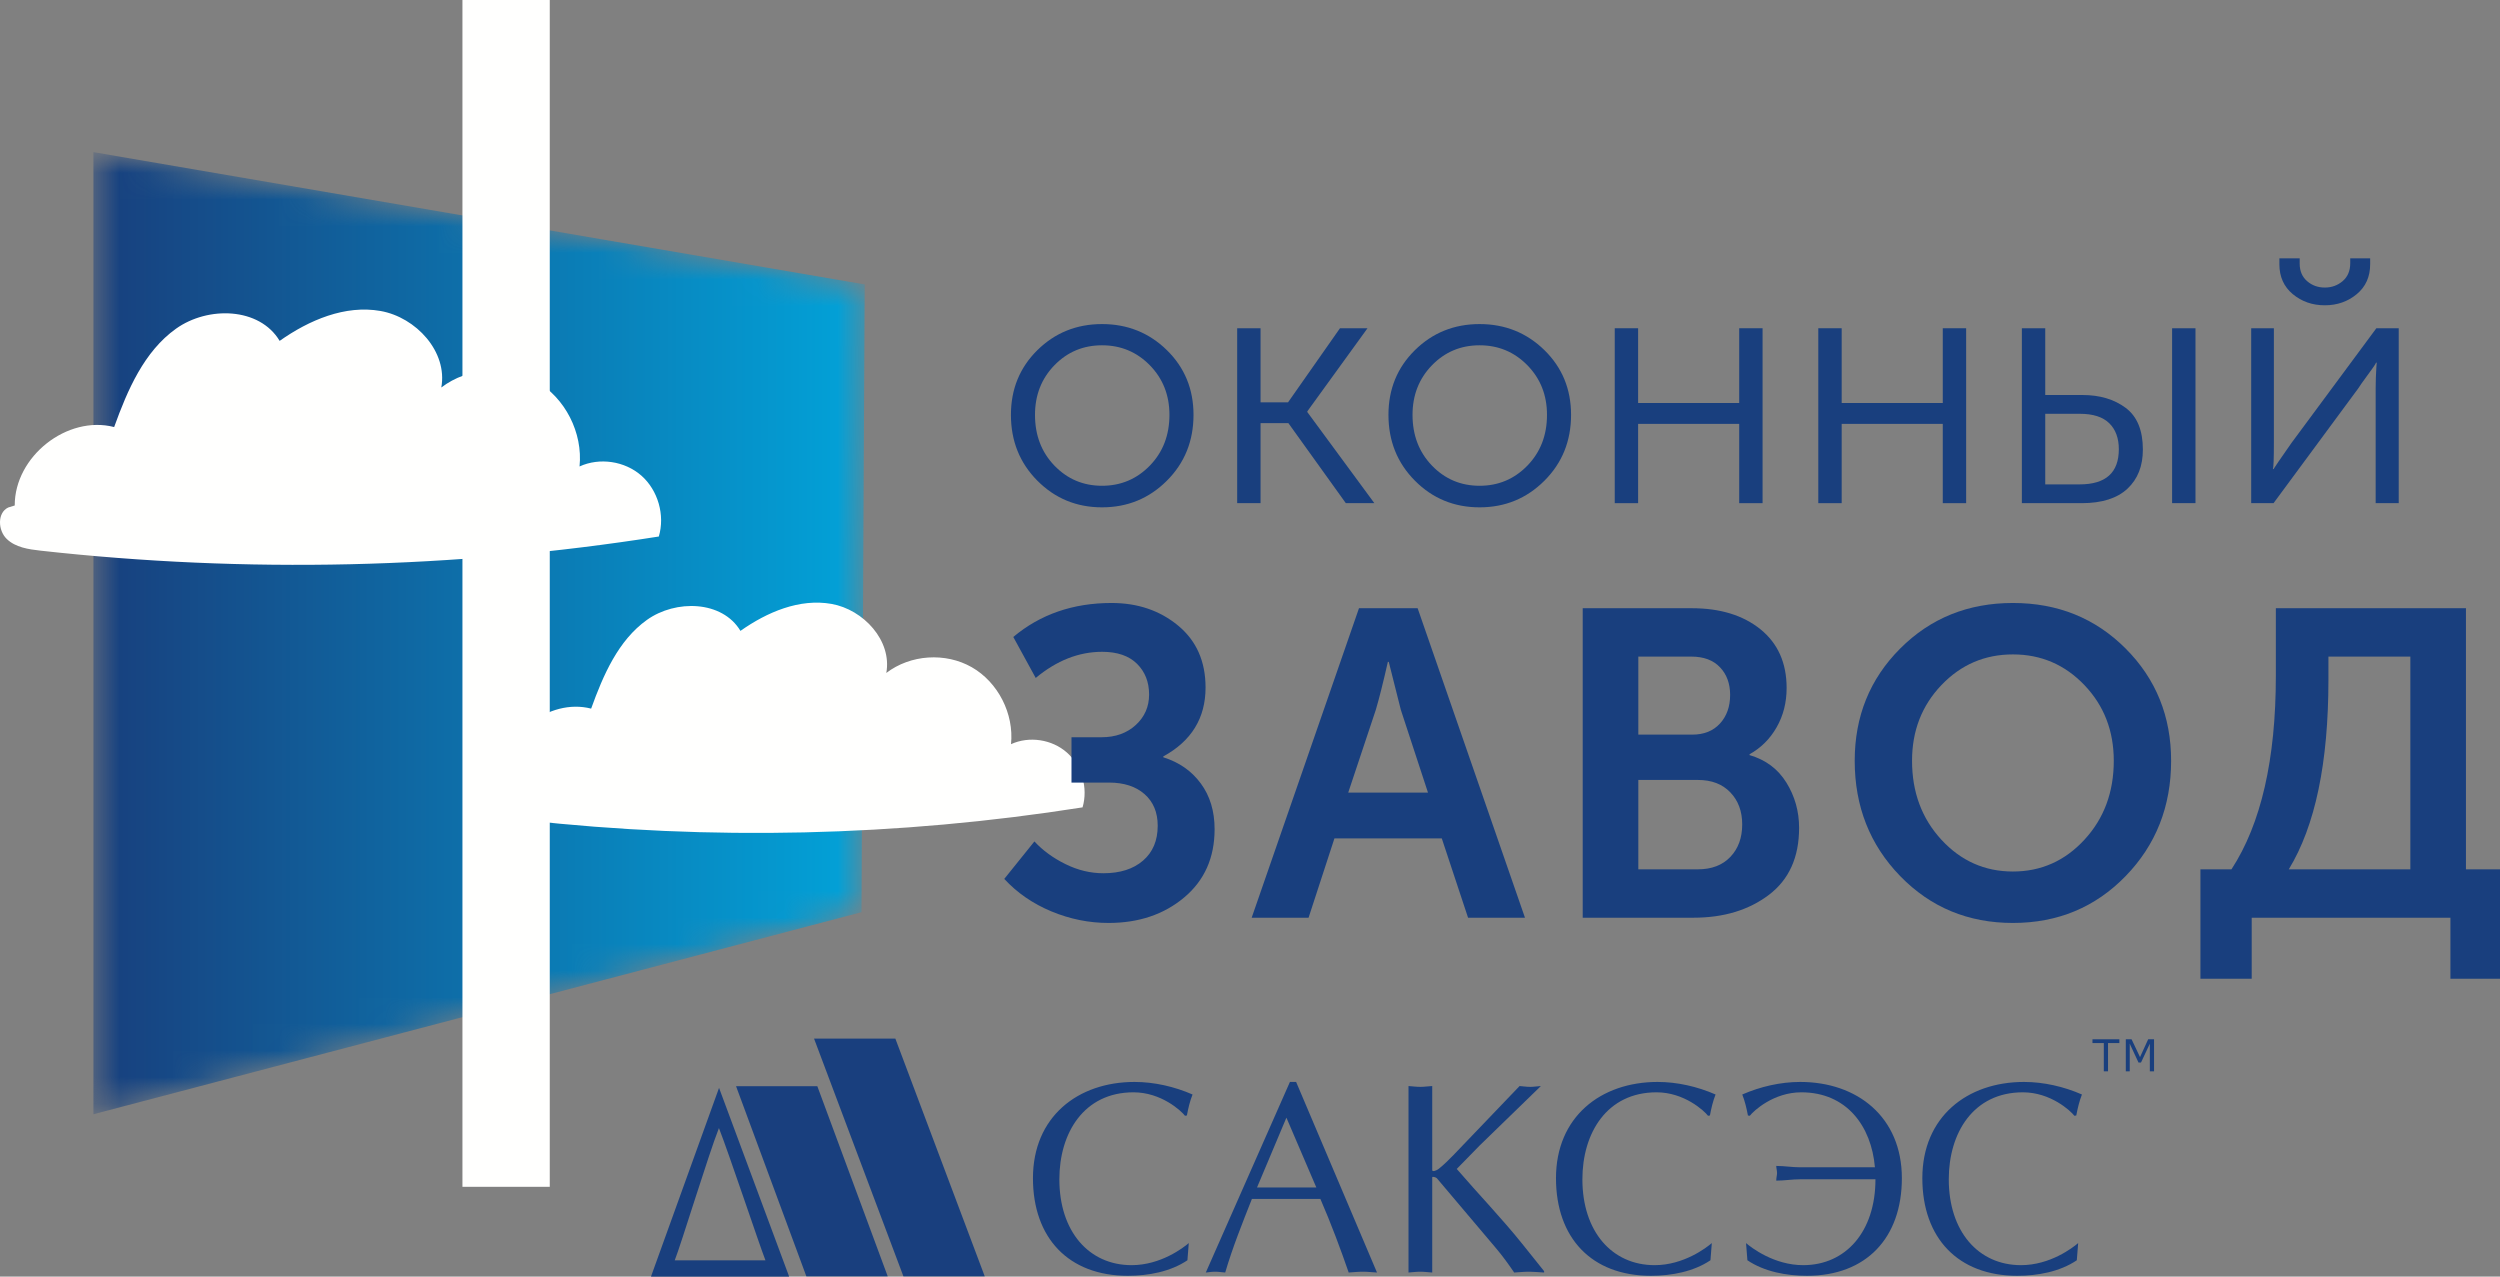 <svg width="94" height="48" viewBox="0 0 94 48" fill="none" xmlns="http://www.w3.org/2000/svg">
<rect x="0" y="0" width="94" height="48" fill="#808080" stroke="none"/>
<mask id="mask0" mask-type="alpha" maskUnits="userSpaceOnUse" x="3" y="5" width="30" height="37">
<path d="M32.392 34.298L3.513 41.895V5.72L32.513 10.695L32.392 34.298Z" fill="white"/>
</mask>
<g mask="url(#mask0)">
<path fill-rule="evenodd" clip-rule="evenodd" d="M32.392 34.298L3.513 41.895V5.72L32.513 10.695L32.392 34.298Z" fill="url(#paint0_linear)"/>
</g>
<path fill-rule="evenodd" clip-rule="evenodd" d="M17.388 44.624H20.671V0H17.388V44.624Z" fill="#FFFFFE"/>
<path fill-rule="evenodd" clip-rule="evenodd" d="M0.554 19.006C0.547 17.162 2.526 15.602 4.292 16.057C4.795 14.662 5.418 13.215 6.618 12.359C7.817 11.504 9.755 11.548 10.515 12.817C11.624 12.034 12.977 11.457 14.309 11.693C15.642 11.93 16.839 13.225 16.593 14.57C17.598 13.803 19.058 13.705 20.154 14.331C21.25 14.957 21.921 16.272 21.791 17.539C22.546 17.193 23.494 17.335 24.119 17.886C24.742 18.438 25.009 19.37 24.772 20.173C17.092 21.385 9.253 21.564 1.527 20.705C1.072 20.654 0.582 20.584 0.252 20.263C-0.079 19.943 -0.107 19.281 0.307 19.083" fill="#FFFFFE"/>
<path fill-rule="evenodd" clip-rule="evenodd" d="M18.854 29.304C18.849 27.641 20.634 26.234 22.227 26.644C22.681 25.386 23.243 24.08 24.325 23.308C25.407 22.536 27.155 22.576 27.841 23.721C28.842 23.015 30.062 22.494 31.265 22.707C32.467 22.92 33.547 24.089 33.325 25.303C34.232 24.61 35.549 24.522 36.538 25.087C37.527 25.652 38.132 26.838 38.014 27.981C38.695 27.669 39.551 27.797 40.115 28.295C40.678 28.792 40.918 29.633 40.704 30.357C33.775 31.451 26.703 31.613 19.733 30.837C19.322 30.792 18.88 30.728 18.582 30.439C18.284 30.15 18.258 29.553 18.632 29.374" fill="#FFFFFE"/>
<path fill-rule="evenodd" clip-rule="evenodd" d="M37.026 47.99H33.968L30.608 39.051H33.665L37.026 47.99Z" fill="#193F7E"/>
<path fill-rule="evenodd" clip-rule="evenodd" d="M33.378 47.99H30.319L27.675 40.84H30.731L33.378 47.99Z" fill="#193F7E"/>
<path fill-rule="evenodd" clip-rule="evenodd" d="M27.032 42.416C27.417 43.398 28.541 46.775 28.781 47.388H25.37C25.614 46.774 26.643 43.397 27.032 42.416ZM24.477 48H29.672L27.036 40.904L24.477 48Z" fill="#193F7E"/>
<path fill-rule="evenodd" clip-rule="evenodd" d="M42.407 47.97C40.177 47.97 38.839 46.545 38.839 44.3C38.839 41.994 40.522 40.681 42.66 40.681C43.4 40.681 44.16 40.856 44.84 41.153C44.738 41.409 44.677 41.676 44.627 41.942L44.556 41.953C44.414 41.768 43.664 41.071 42.62 41.071C40.755 41.071 39.832 42.598 39.832 44.341C39.832 46.309 40.947 47.57 42.549 47.57C43.644 47.57 44.495 46.914 44.698 46.74L44.647 47.386C44.008 47.816 43.177 47.97 42.407 47.97Z" fill="#193F7E"/>
<path fill-rule="evenodd" clip-rule="evenodd" d="M47.264 44.649H49.494L48.369 42.024L47.264 44.649ZM51.248 47.816C51.055 47.816 50.883 47.837 50.711 47.847C50.417 46.996 50.052 46.012 49.646 45.079H47.072C46.717 45.981 46.352 46.883 46.068 47.847C45.926 47.837 45.815 47.816 45.693 47.816C45.562 47.816 45.45 47.837 45.338 47.847L48.501 40.681H48.734L51.775 47.847C51.582 47.837 51.42 47.816 51.248 47.816Z" fill="#193F7E"/>
<path fill-rule="evenodd" clip-rule="evenodd" d="M54.774 43.952C55.585 44.895 56.457 45.797 57.238 46.771L58.059 47.796V47.847C57.856 47.837 57.673 47.816 57.501 47.816C57.308 47.816 57.116 47.837 56.933 47.847C56.71 47.519 56.487 47.211 56.234 46.914L54.024 44.3C53.974 44.259 53.852 44.228 53.852 44.269V47.847C53.69 47.837 53.548 47.816 53.406 47.816C53.254 47.816 53.102 47.837 52.96 47.847V40.835C53.102 40.845 53.254 40.866 53.406 40.866C53.548 40.866 53.69 40.845 53.852 40.835V44.003C53.862 44.064 54.004 44.023 54.105 43.941C54.288 43.798 54.501 43.582 54.642 43.439L57.136 40.835C57.268 40.845 57.4 40.866 57.542 40.866C57.663 40.866 57.795 40.845 57.937 40.835L55.636 43.07L54.774 43.952Z" fill="#193F7E"/>
<path fill-rule="evenodd" clip-rule="evenodd" d="M62.073 47.97C59.843 47.97 58.505 46.545 58.505 44.3C58.505 41.994 60.187 40.681 62.326 40.681C63.066 40.681 63.826 40.856 64.505 41.153C64.404 41.409 64.343 41.676 64.293 41.942L64.222 41.953C64.08 41.768 63.33 41.071 62.286 41.071C60.421 41.071 59.498 42.598 59.498 44.341C59.498 46.309 60.613 47.57 62.215 47.57C63.309 47.57 64.161 46.914 64.364 46.74L64.313 47.386C63.674 47.816 62.843 47.97 62.073 47.97Z" fill="#193F7E"/>
<path fill-rule="evenodd" clip-rule="evenodd" d="M67.729 41.071C66.685 41.071 65.935 41.768 65.793 41.953L65.722 41.942C65.671 41.676 65.611 41.409 65.509 41.153C66.188 40.856 66.949 40.681 67.689 40.681C69.827 40.681 71.51 41.994 71.51 44.3C71.51 46.545 70.172 47.97 67.942 47.97C67.172 47.97 66.34 47.816 65.702 47.386L65.651 46.74C65.854 46.914 66.705 47.57 67.8 47.57C69.402 47.57 70.517 46.309 70.517 44.341H67.689C67.385 44.341 67.091 44.392 66.787 44.392C66.787 44.279 66.817 44.187 66.817 44.105C66.817 44.013 66.787 43.921 66.787 43.839C67.091 43.839 67.385 43.89 67.689 43.89H70.497C70.365 42.342 69.432 41.071 67.729 41.071Z" fill="#193F7E"/>
<path fill-rule="evenodd" clip-rule="evenodd" d="M75.848 47.97C73.618 47.97 72.28 46.545 72.28 44.3C72.28 41.994 73.963 40.681 76.102 40.681C76.842 40.681 77.602 40.856 78.281 41.153C78.18 41.409 78.119 41.676 78.068 41.942L77.997 41.953C77.856 41.768 77.105 41.071 76.061 41.071C74.196 41.071 73.274 42.598 73.274 44.341C73.274 46.309 74.389 47.57 75.99 47.57C77.085 47.57 77.936 46.914 78.139 46.74L78.088 47.386C77.45 47.816 76.619 47.97 75.848 47.97Z" fill="#193F7E"/>
<path fill-rule="evenodd" clip-rule="evenodd" d="M38.916 15.598C38.916 16.365 39.159 17.001 39.646 17.507C40.133 18.012 40.73 18.265 41.437 18.265C42.143 18.265 42.743 18.012 43.234 17.507C43.725 17.001 43.971 16.365 43.971 15.598C43.971 14.857 43.725 14.236 43.234 13.734C42.743 13.233 42.143 12.983 41.437 12.983C40.73 12.983 40.133 13.233 39.646 13.734C39.159 14.236 38.916 14.857 38.916 15.598ZM38.011 15.598C38.011 14.63 38.343 13.819 39.006 13.165C39.67 12.512 40.48 12.185 41.437 12.185C42.393 12.185 43.206 12.512 43.874 13.165C44.542 13.819 44.876 14.63 44.876 15.598C44.876 16.583 44.542 17.408 43.874 18.075C43.206 18.742 42.393 19.076 41.437 19.076C40.48 19.076 39.67 18.742 39.006 18.075C38.343 17.408 38.011 16.583 38.011 15.598Z" fill="#193F7E"/>
<path fill-rule="evenodd" clip-rule="evenodd" d="M46.518 18.919V12.342H47.397V15.127H48.431L50.383 12.342H51.418L49.155 15.467V15.493L51.676 18.919H50.603L48.444 15.911H47.397V18.919H46.518Z" fill="#193F7E"/>
<path fill-rule="evenodd" clip-rule="evenodd" d="M53.111 15.598C53.111 16.365 53.355 17.001 53.842 17.507C54.329 18.012 54.926 18.265 55.633 18.265C56.339 18.265 56.938 18.012 57.43 17.507C57.921 17.001 58.167 16.365 58.167 15.598C58.167 14.857 57.921 14.236 57.43 13.734C56.938 13.233 56.339 12.983 55.633 12.983C54.926 12.983 54.329 13.233 53.842 13.734C53.355 14.236 53.111 14.857 53.111 15.598ZM52.206 15.598C52.206 14.63 52.538 13.819 53.202 13.165C53.865 12.512 54.676 12.185 55.633 12.185C56.589 12.185 57.402 12.512 58.07 13.165C58.738 13.819 59.072 14.63 59.072 15.598C59.072 16.583 58.738 17.408 58.07 18.075C57.402 18.742 56.589 19.076 55.633 19.076C54.676 19.076 53.865 18.742 53.202 18.075C52.538 17.408 52.206 16.583 52.206 15.598Z" fill="#193F7E"/>
<path fill-rule="evenodd" clip-rule="evenodd" d="M60.714 18.919V12.342H61.593V15.153H65.394V12.342H66.273V18.919H65.394V15.938H61.593V18.919H60.714Z" fill="#193F7E"/>
<path fill-rule="evenodd" clip-rule="evenodd" d="M68.368 18.919V12.342H69.247V15.153H73.048V12.342H73.927V18.919H73.048V15.938H69.247V18.919H68.368Z" fill="#193F7E"/>
<path fill-rule="evenodd" clip-rule="evenodd" d="M81.671 18.919H82.55V12.342H81.671V18.919ZM76.901 18.213H78.193C79.176 18.213 79.668 17.773 79.668 16.892C79.668 16.474 79.547 16.146 79.305 15.911C79.064 15.676 78.698 15.559 78.207 15.559H76.901V18.213ZM76.022 18.919V12.342H76.901V14.852H78.297C78.952 14.852 79.495 15.014 79.926 15.336C80.357 15.659 80.572 16.182 80.572 16.905C80.572 17.524 80.379 18.014 79.991 18.376C79.603 18.738 79.029 18.919 78.271 18.919H76.022Z" fill="#193F7E"/>
<path fill-rule="evenodd" clip-rule="evenodd" d="M88.614 11.06C88.278 11.339 87.877 11.479 87.412 11.479C86.946 11.479 86.546 11.339 86.209 11.06C85.873 10.781 85.705 10.406 85.705 9.936V9.714H86.468V9.91C86.468 10.189 86.561 10.409 86.746 10.57C86.931 10.731 87.153 10.812 87.412 10.812C87.671 10.812 87.894 10.731 88.084 10.57C88.273 10.409 88.369 10.184 88.369 9.897V9.714H89.118V9.936C89.118 10.406 88.95 10.781 88.614 11.06ZM84.645 18.919V12.342H85.498V16.657C85.498 17.258 85.485 17.585 85.46 17.637H85.485C85.52 17.576 85.744 17.25 86.158 16.657L89.351 12.342H90.192V18.919H89.325V14.591C89.325 14.477 89.327 14.347 89.332 14.198C89.336 14.05 89.343 13.922 89.351 13.813C89.36 13.704 89.364 13.645 89.364 13.636H89.338C89.338 13.654 89.302 13.715 89.228 13.819C89.155 13.924 89.06 14.055 88.944 14.211C88.828 14.368 88.739 14.495 88.679 14.591L85.485 18.919H84.645Z" fill="#193F7E"/>
<path fill-rule="evenodd" clip-rule="evenodd" d="M37.76 33.047L38.894 31.638C39.207 31.977 39.597 32.261 40.061 32.49C40.526 32.72 41.001 32.834 41.487 32.834C42.114 32.834 42.611 32.676 42.978 32.359C43.346 32.042 43.53 31.605 43.53 31.048C43.53 30.545 43.365 30.149 43.035 29.859C42.706 29.57 42.26 29.425 41.698 29.425H40.288V27.72H41.423C41.941 27.72 42.368 27.567 42.703 27.262C43.038 26.955 43.206 26.573 43.206 26.114C43.206 25.644 43.054 25.259 42.752 24.959C42.449 24.658 42.011 24.508 41.439 24.508C40.564 24.508 39.731 24.835 38.943 25.491L38.1 23.95C39.115 23.098 40.347 22.672 41.795 22.672C42.778 22.672 43.613 22.956 44.299 23.524C44.986 24.093 45.329 24.868 45.329 25.852C45.329 26.999 44.799 27.863 43.74 28.441V28.474C44.334 28.66 44.805 28.988 45.15 29.458C45.496 29.927 45.669 30.501 45.669 31.179C45.669 32.25 45.288 33.105 44.526 33.744C43.765 34.383 42.816 34.703 41.682 34.703C40.947 34.703 40.231 34.558 39.534 34.269C38.837 33.979 38.246 33.572 37.76 33.047Z" fill="#193F7E"/>
<path fill-rule="evenodd" clip-rule="evenodd" d="M50.693 29.802H53.692L52.671 26.688L52.217 24.885H52.184C52.011 25.649 51.86 26.251 51.731 26.688L50.693 29.802ZM47.063 34.506L51.098 22.869H53.303L57.339 34.506H55.199L54.211 31.523H50.175L49.202 34.506H47.063Z" fill="#193F7E"/>
<path fill-rule="evenodd" clip-rule="evenodd" d="M61.601 32.687H63.838C64.356 32.687 64.764 32.531 65.061 32.22C65.359 31.908 65.507 31.501 65.507 30.998C65.507 30.507 65.359 30.105 65.061 29.794C64.764 29.482 64.356 29.326 63.838 29.326H61.601V32.687ZM61.601 27.622H63.627C64.07 27.622 64.418 27.483 64.672 27.204C64.926 26.925 65.053 26.567 65.053 26.131C65.053 25.704 64.926 25.357 64.672 25.09C64.418 24.822 64.059 24.688 63.594 24.688H61.601V27.622ZM59.51 34.506V22.869H63.611C64.68 22.869 65.542 23.134 66.196 23.663C66.85 24.194 67.177 24.928 67.177 25.868C67.177 26.415 67.052 26.906 66.803 27.343C66.555 27.781 66.215 28.119 65.783 28.36V28.392C66.388 28.567 66.85 28.912 67.168 29.425C67.487 29.939 67.646 30.507 67.646 31.13C67.646 32.233 67.268 33.072 66.512 33.646C65.755 34.219 64.81 34.506 63.675 34.506H59.51Z" fill="#193F7E"/>
<path fill-rule="evenodd" clip-rule="evenodd" d="M71.893 28.605C71.893 29.786 72.26 30.775 72.995 31.572C73.73 32.37 74.626 32.769 75.686 32.769C76.744 32.769 77.641 32.37 78.376 31.572C79.111 30.775 79.478 29.786 79.478 28.605C79.478 27.48 79.111 26.532 78.376 25.762C77.641 24.991 76.744 24.606 75.686 24.606C74.626 24.606 73.73 24.991 72.995 25.762C72.26 26.532 71.893 27.48 71.893 28.605ZM69.737 28.605C69.737 26.934 70.307 25.527 71.447 24.385C72.587 23.243 74 22.672 75.686 22.672C77.371 22.672 78.784 23.243 79.924 24.385C81.064 25.527 81.634 26.934 81.634 28.605C81.634 30.321 81.064 31.767 79.924 32.941C78.784 34.115 77.371 34.703 75.686 34.703C74 34.703 72.587 34.115 71.447 32.941C70.307 31.767 69.737 30.321 69.737 28.605Z" fill="#193F7E"/>
<path fill-rule="evenodd" clip-rule="evenodd" d="M86.058 32.687H90.629V24.688H87.549V25.557C87.549 28.682 87.052 31.059 86.058 32.687ZM82.736 32.687H83.903C85.015 30.982 85.572 28.556 85.572 25.409V22.869H92.72V32.687H94V36.801H92.136V34.506H84.664V36.801H82.736V32.687Z" fill="#193F7E"/>
<path fill-rule="evenodd" clip-rule="evenodd" d="M79.688 39.219H79.262V40.282H79.103V39.219H78.677V39.077H79.688V39.219Z" fill="#193F7E"/>
<path fill-rule="evenodd" clip-rule="evenodd" d="M80.992 40.282H80.834V39.243L80.502 39.95H80.407L80.078 39.243V40.282H79.93V39.076H80.147L80.465 39.748L80.772 39.076H80.992V40.282Z" fill="#193F7E"/>
<defs>
<linearGradient id="paint0_linear" x1="3.513" y1="23.808" x2="32.513" y2="23.808" gradientUnits="userSpaceOnUse">
<stop stop-color="#183F7D"/>
<stop offset="1" stop-color="#02A3D9"/>
</linearGradient>
</defs>
</svg>
